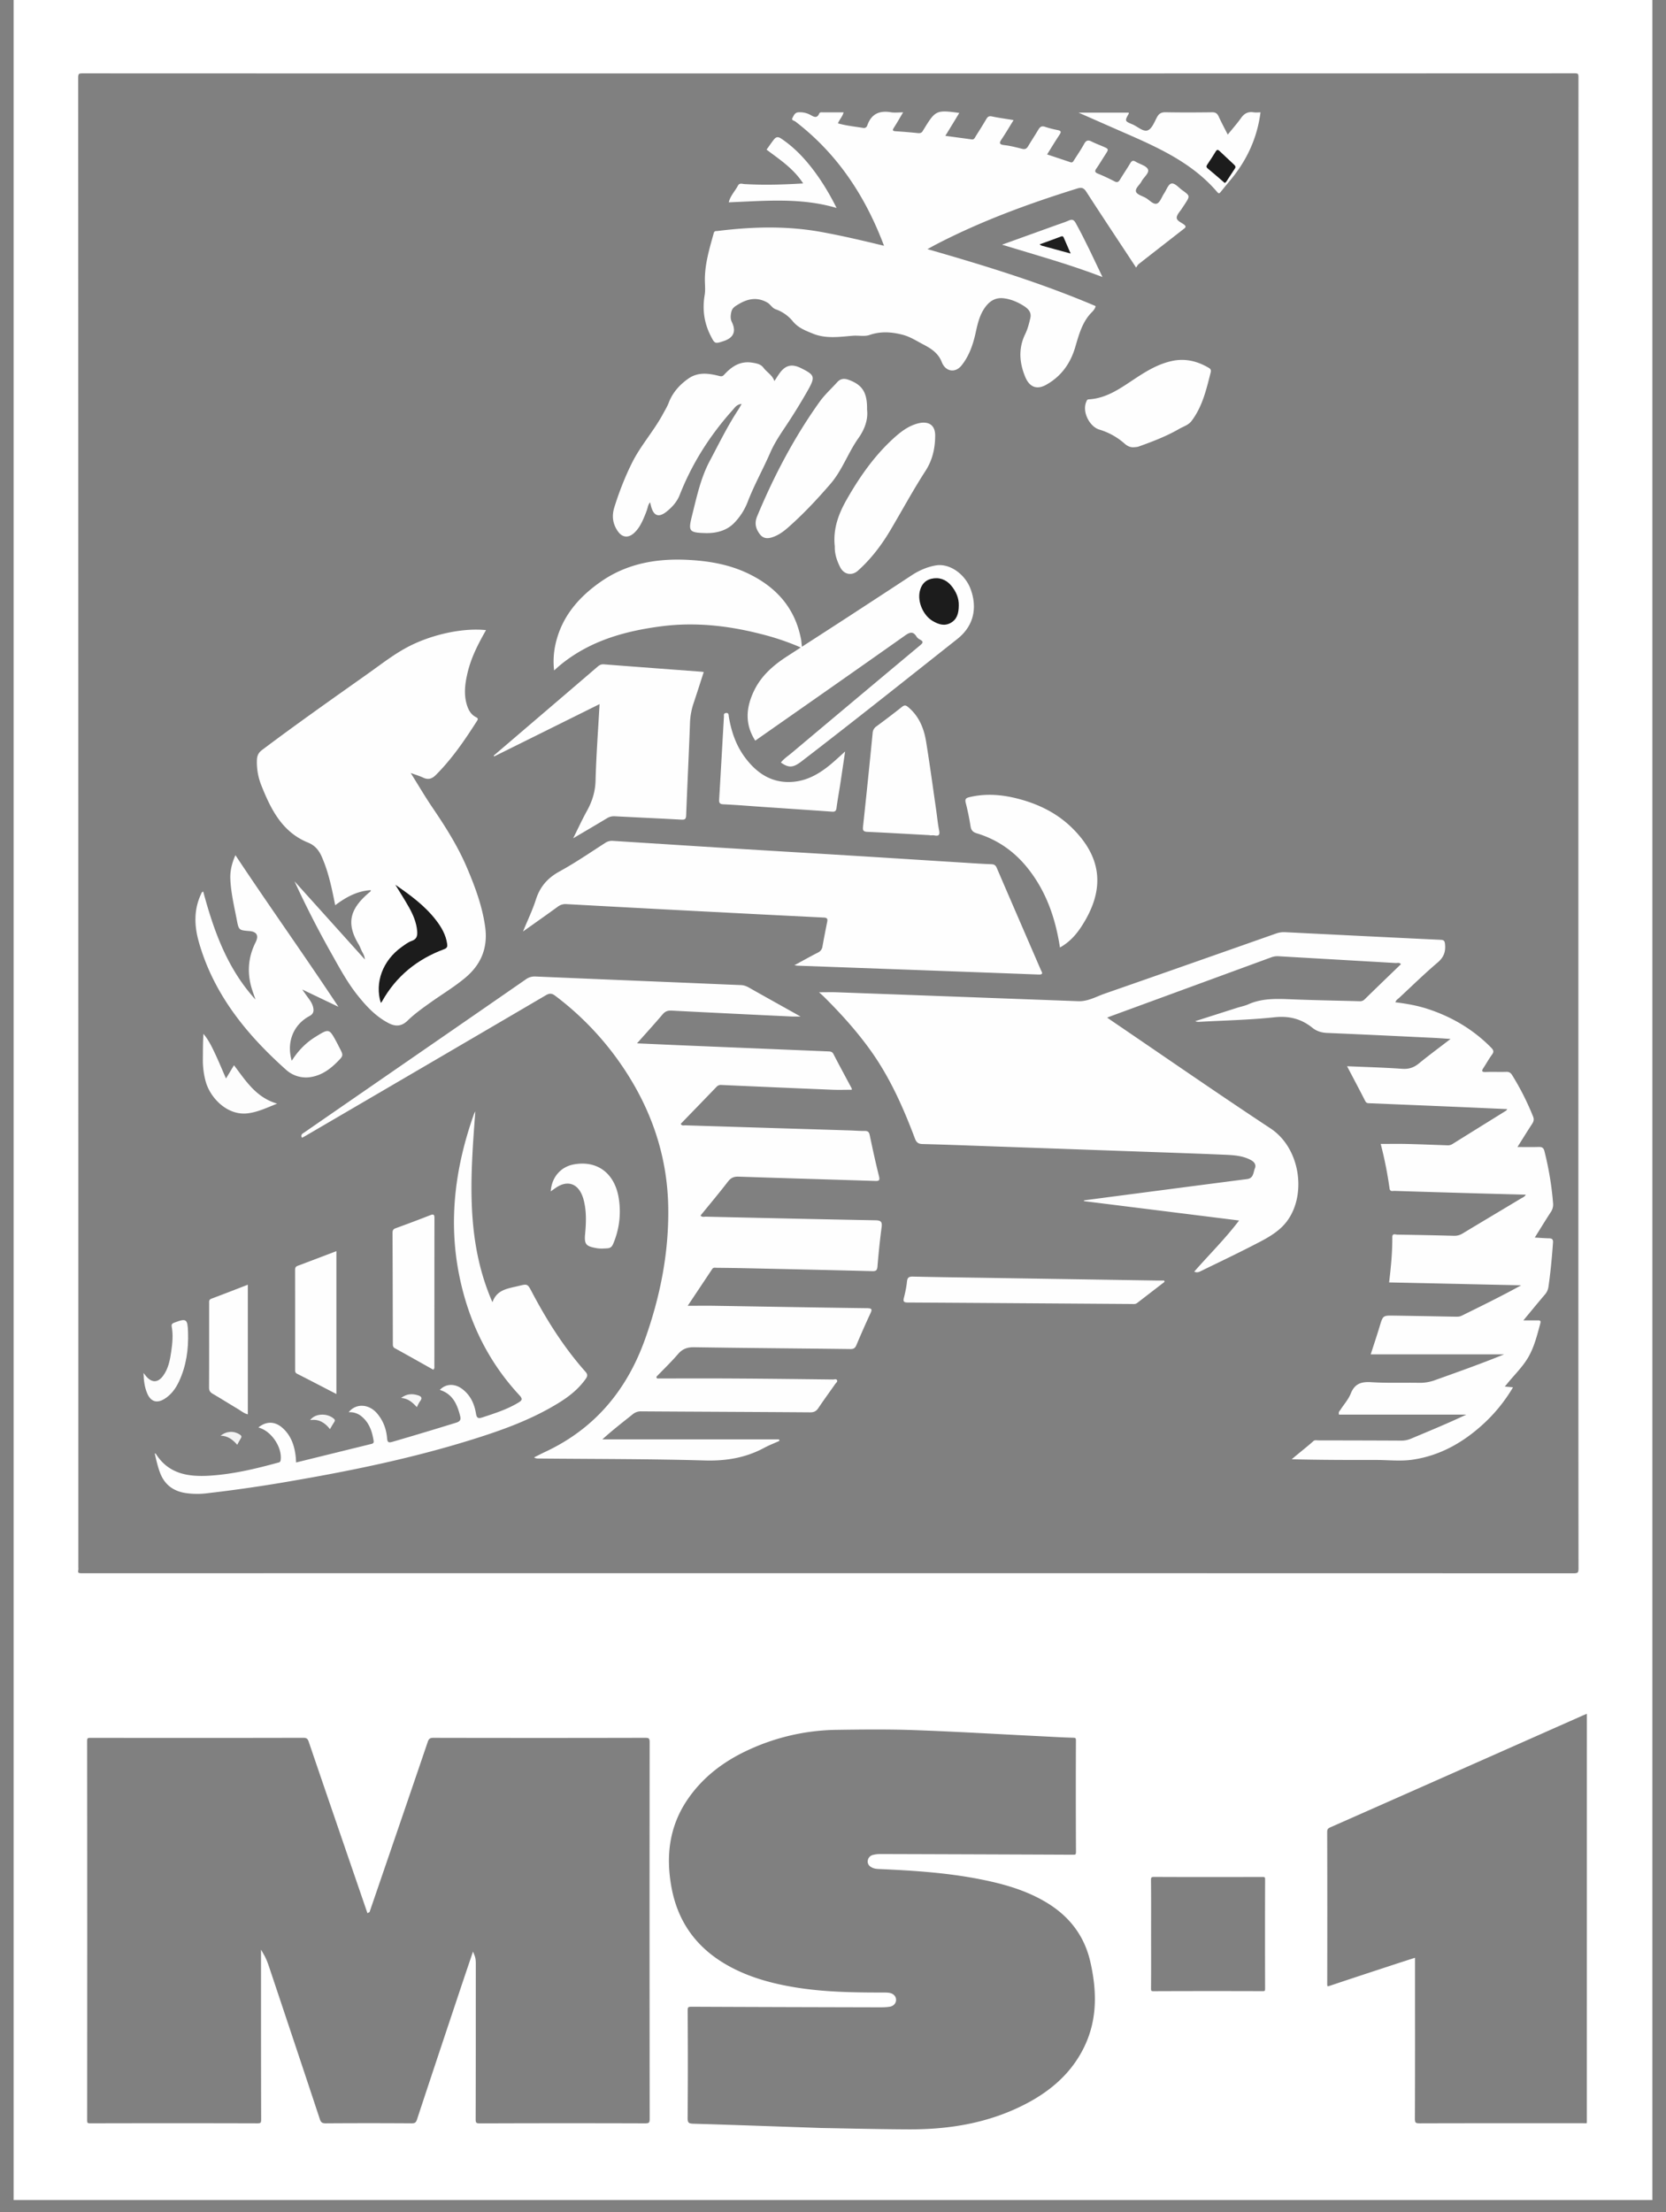 <svg width="110" height="146" fill="none" xmlns="http://www.w3.org/2000/svg"><rect width="100%" height="100%" fill="#808080" stroke="none"/><path fill-rule="evenodd" clip-rule="evenodd" d="M1 0h108v145.104H1V0Zm53.718 4.745c16.417 0 32.835.001 49.252-.007.306 0 .351.098.351.368-.006 22.804-.006 45.609-.006 68.413 0 9.995-.002 19.99.009 29.985.001.356-.085.434-.437.434-32.823-.009-65.647-.009-98.47-.003-.263 0-.398-.043-.346-.332.01-.059.001-.122.001-.183 0-32.763 0-65.526-.009-98.289 0-.333.092-.391.402-.39 16.417.007 32.835.006 49.253.006v-.002Zm50.157 108.216v1.609c-.001 8.391 0 16.782-.002 25.173 0 .574.056.488-.484.488-3.547.002-7.094-.003-10.641.008-.324.001-.43-.065-.428-.415.014-3.351.007-6.703.007-10.054v-.42c-.432.139-.83.266-1.227.397-1.412.464-2.826.925-4.235 1.4-.25.084-.335.072-.334-.225.008-3.339.007-6.679-.002-10.018 0-.228.092-.314.282-.397 3.525-1.556 7.048-3.118 10.572-4.679l6.019-2.668c.142-.063.286-.12.473-.199Zm-28.973 14.667c0-1.174.007-2.349-.006-3.523-.002-.251.058-.329.32-.328 2.373.011 4.746.009 7.12.002.215-.001.295.04.294.278-.009 2.397-.007 4.795-.001 7.193 0 .203-.05.267-.263.267a958.033 958.033 0 0 0-7.193.002c-.241.001-.277-.082-.275-.295.01-1.198.005-2.397.004-3.596Zm-21.684 12.92c-3.129-.108-5.78-.205-8.433-.282-.361-.011-.487-.095-.484-.489.022-2.36.019-4.721.004-7.082-.002-.307.102-.351.37-.35 4.135.019 8.269.029 12.403.039.22 0 .441-.005.657-.04.18-.029.327-.163.329-.346.003-.202-.149-.331-.346-.368-.143-.026-.292-.023-.438-.023-1.957.001-3.913-.029-5.85-.352-1.488-.249-2.932-.64-4.27-1.36-2.13-1.145-3.466-2.878-3.916-5.276-.4-2.129-.156-4.137 1.1-5.953 1.021-1.477 2.409-2.515 4.023-3.258a14.363 14.363 0 0 1 5.842-1.337c1.712-.025 3.426-.044 5.136.016 2.772.098 5.541.265 8.312.402.733.036 1.465.082 2.198.101.224.006.286.066.285.292a805.1 805.1 0 0 0 .003 7.339c.002.303-.138.292-.351.291-4.22-.019-8.44-.033-12.659-.046-.157 0-.318.017-.47.057a.343.343 0 0 0-.27.312c-.014.172.095.27.234.338.146.072.304.078.464.085 2.198.097 4.393.238 6.558.658 1.55.301 3.065.715 4.44 1.529 1.561.922 2.596 2.242 3 4.019.44 1.937.478 3.852-.419 5.691-.825 1.693-2.167 2.873-3.8 3.741-2.456 1.304-5.111 1.752-7.857 1.742-2.09-.008-4.181-.064-5.795-.09Zm-29.9-14.42c1.305-3.807 2.573-7.497 3.828-11.192.092-.27.215-.34.49-.339 4.65.01 9.298.01 13.947-.001.315 0 .412.065.411.397-.009 8.282-.008 16.565.002 24.847 0 .328-.093.401-.412.4a1523.21 1523.21 0 0 0-10.9.003c-.316.001-.38-.095-.378-.391.01-3.401.008-6.802.009-10.203 0-.181 0-.362-.077-.556-.23.68-.462 1.36-.689 2.041-.976 2.925-1.955 5.85-2.919 8.779-.085.259-.197.328-.46.326a409.543 409.543 0 0 0-5.653 0c-.276.002-.404-.073-.494-.343-1.099-3.321-2.21-6.638-3.319-9.956-.1-.297-.2-.594-.37-.889v.405c.001 3.474-.002 6.949.01 10.423 0 .287-.07.361-.36.36-3.67-.011-7.34-.01-11.01-.001-.256.001-.321-.061-.321-.318.007-8.331.008-16.663-.002-24.994 0-.297.102-.328.355-.328 4.674.007 9.347.008 14.02-.003.275 0 .375.1.457.341 1.026 3.012 2.06 6.021 3.093 9.03l.742 2.162Z" fill="#fff" stroke="#fff" stroke-width=".2" stroke-miterlimit="22.926"/><path d="M88.942 70.371c1.248.055 2.444.086 3.637.17.435.03.767-.077 1.1-.349.66-.54 1.347-1.045 2.097-1.622-.458-.03-.838-.059-1.219-.077-2.308-.11-4.617-.222-6.926-.319-.37-.015-.695-.112-.978-.34-.737-.593-1.537-.797-2.506-.694-1.639.176-3.293.209-4.941.3a.653.653 0 0 1-.293-.041l2.775-.886c.243-.077.5-.124.731-.227.903-.403 1.847-.372 2.804-.333 1.515.063 3.032.086 4.548.128a.41.41 0 0 0 .327-.12c.795-.777 1.596-1.548 2.4-2.325-.1-.13-.233-.07-.343-.076-2.563-.15-5.126-.296-7.69-.445a1.217 1.217 0 0 0-.504.06L73.284 67.09l-.184.072c.14.097.244.171.35.242 3.475 2.361 6.93 4.757 10.436 7.07 2.128 1.404 2.45 4.86.756 6.504-.569.552-1.28.892-1.971 1.249-1.118.575-2.255 1.113-3.384 1.666-.12.058-.243.122-.436.035.976-1.115 2.026-2.145 2.961-3.375l-10.239-1.278-.002-.05c.77-.102 1.54-.204 2.309-.304 2.822-.369 5.644-.738 8.467-1.103.43-.056.398-.442.51-.708.099-.232-.041-.425-.257-.542-.533-.29-1.126-.329-1.708-.354-2.138-.092-4.277-.16-6.416-.237l-9.534-.338c-1.345-.048-2.69-.1-4.034-.132-.273-.007-.401-.107-.497-.36-.767-2.039-1.647-4.023-2.923-5.808-.913-1.277-1.962-2.436-3.073-3.54-.092-.092-.191-.176-.338-.31.46 0 .832-.012 1.204.002 5.304.194 10.607.391 15.911.588.635.024 1.174-.298 1.744-.497 3.776-1.314 7.547-2.643 11.32-3.97.199-.07.398-.098.61-.087 3.42.171 6.839.342 10.259.503.232.011.267.095.287.304.046.495-.092.856-.491 1.195-.875.744-1.698 1.549-2.54 2.332-.085.08-.204.136-.245.293.72.087 1.427.21 2.112.432 1.607.523 3.025 1.357 4.215 2.568.157.16.184.27.046.457-.202.275-.367.577-.555.862-.127.191-.15.292.144.28.452-.018.906.004 1.358-.01.184-.005.29.064.383.213a17.554 17.554 0 0 1 1.386 2.74c.075.185.039.32-.061.475-.318.488-.625.984-.972 1.535.509 0 .955.01 1.401-.004.217-.007.323.05.381.278.284 1.128.477 2.269.569 3.428a.875.875 0 0 1-.145.585c-.353.54-.687 1.09-1.062 1.688.35.02.647.045.944.05.2.004.274.07.259.283-.07.976-.16 1.949-.3 2.917a.989.989 0 0 1-.242.52c-.456.533-.9 1.078-1.414 1.697.384 0 .672.004.96 0 .165-.003.202.037.154.215-.206.766-.401 1.552-.798 2.23-.366.624-.906 1.147-1.37 1.715l-.172.207.542.049a10.546 10.546 0 0 1-2.105 2.552c-1.306 1.16-2.793 1.974-4.536 2.226-.786.114-1.588.018-2.382.018-1.858.002-3.716 0-5.588-.047.488-.42.985-.798 1.45-1.215.065-.058.212-.032.32-.031 1.823.003 3.646.006 5.469.016.225.001.43-.042.637-.129 1.215-.51 2.433-1.011 3.65-1.586H88.41c-.053-.181.043-.24.092-.316.232-.359.53-.69.686-1.08.264-.656.703-.787 1.36-.745 1.049.067 2.104.022 3.156.041a2.85 2.85 0 0 0 1.035-.173c1.524-.547 3.051-1.083 4.574-1.707h-8.809c.215-.668.412-1.254.59-1.845.217-.716.21-.722.944-.71 1.346.02 2.691.046 4.036.07.147.003.29.007.429-.061 1.313-.646 2.627-1.29 3.936-2.01l-8.721-.19c.122-1.008.217-1.999.211-2.995 0-.258.203-.163.323-.16 1.248.019 2.495.044 3.742.077a1.02 1.02 0 0 0 .582-.156c1.276-.77 2.558-1.53 3.835-2.298.108-.066.242-.105.332-.259-1.266-.034-2.507-.066-3.748-.102-1.638-.047-3.276-.094-4.914-.147-.127-.004-.303.07-.335-.17a25.675 25.675 0 0 0-.583-2.931c.583 0 1.144-.01 1.704.002.892.021 1.784.058 2.676.089a.578.578 0 0 0 .348-.078c1.18-.737 2.364-1.47 3.546-2.205.026-.016.041-.05.086-.106-1.236-.054-2.439-.11-3.642-.16-1.808-.077-3.617-.15-5.425-.226-.117-.005-.233.01-.308-.136-.383-.749-.778-1.492-1.206-2.309ZM43.377 90.98c1.71 0 3.422-.008 5.133.003 2.165.012 4.33.039 6.495.064.089 0 .216-.059.264.05.043.1-.07.171-.123.248-.371.53-.754 1.053-1.115 1.59-.136.204-.284.281-.536.28-3.72-.028-7.438-.04-11.157-.065a.827.827 0 0 0-.564.194c-.666.534-1.343 1.053-2.003 1.655H51.44l.02.102c-.332.15-.675.28-.995.452-1.232.666-2.525.878-3.936.838-3.668-.106-7.338-.093-11.008-.129-.08 0-.16-.01-.26-.072.244-.121.485-.249.732-.364 3.286-1.532 5.41-4.096 6.608-7.47.998-2.81 1.57-5.704 1.52-8.688-.056-3.36-1.104-6.426-2.975-9.21a19.562 19.562 0 0 0-4.493-4.742c-.218-.164-.374-.169-.613-.029-5.276 3.094-10.558 6.178-15.84 9.264-.083.049-.17.093-.26.143-.12-.222.057-.286.178-.37 1.437-.994 2.875-1.986 4.313-2.979 3.428-2.366 6.858-4.731 10.282-7.103a.988.988 0 0 1 .644-.193c3.323.143 6.646.279 9.97.416 1.196.05 2.393.103 3.59.15.204.007.374.076.549.175 1.093.619 2.192 1.228 3.392 1.9-.277 0-.45.006-.622-.002-2.626-.126-5.252-.25-7.878-.387-.254-.013-.43.038-.602.24-.534.629-1.09 1.239-1.696 1.92 1.142.05 2.198.099 3.254.143l9.347.388c.143.006.278 0 .367.171.392.76.802 1.51 1.203 2.265.016.028.007.07.01.097-.442 0-.878.016-1.313-.002-2.431-.1-4.862-.205-7.293-.315a.378.378 0 0 0-.323.122c-.788.818-1.578 1.632-2.367 2.446.081.147.206.093.302.096 3.618.114 7.237.224 10.855.335.33.01.66.04.99.035.21-.003.29.068.334.28.189.908.388 1.814.612 2.714.076.302-.032.314-.277.306-2.995-.097-5.99-.181-8.985-.283-.31-.01-.512.068-.708.322-.587.762-1.207 1.5-1.817 2.249.122.122.25.069.362.071 3.73.085 7.46.17 11.19.238.359.007.455.099.407.456-.114.86-.202 1.723-.273 2.588-.02.254-.09.32-.344.313-2.727-.07-5.454-.13-8.18-.19-.698-.015-1.395-.024-2.092-.031-.103-.001-.218-.038-.297.082-.518.78-1.038 1.557-1.617 2.425.644 0 1.202-.008 1.76 0 3.363.054 6.726.115 10.09.159.336.004.329.095.21.35-.32.687-.623 1.38-.918 2.077-.08.19-.169.273-.393.27-3.437-.043-6.874-.066-10.31-.12-.456-.008-.778.101-1.077.449-.45.524-.953 1.005-1.433 1.504l.042.11Zm14.992-74.758c-1.242-3.296-3.084-6.079-5.854-8.202-.078-.06-.282-.078-.193-.234.087-.155.149-.36.4-.374.289-.015.55.041.804.182.204.113.42.241.561-.095.047-.111.167-.082.262-.082.44-.002.88 0 1.348 0-.063.273-.268.461-.37.725.555.157 1.113.212 1.664.301.151.025.235-.055.279-.179.265-.753.804-.983 1.56-.854.237.04.488.006.799.006-.216.362-.403.695-.61 1.015-.117.183-.063.22.126.232.488.032.976.071 1.462.122.156.016.26-.019.33-.158.023-.044.052-.083.078-.125.748-1.223.818-1.256 2.323-1.048-.156.258-.305.506-.456.753l-.464.758 1.745.236c.162.021.202-.114.264-.213.234-.372.47-.744.692-1.123.091-.156.175-.224.376-.181.452.097.912.157 1.428.242-.271.438-.507.843-.769 1.232-.162.24-.23.376.16.42.399.044.792.149 1.182.246.19.047.293-.013.387-.172.219-.367.456-.724.674-1.092.105-.178.214-.267.437-.192.276.094.563.162.85.22.238.049.225.136.107.313-.277.416-.535.845-.814 1.291.526.176 1.033.343 1.539.514.149.05.194-.066.25-.154.224-.35.46-.695.659-1.059.129-.236.266-.267.493-.15.238.121.491.213.737.32.405.173.404.172.155.557-.192.298-.373.603-.575.895-.115.166-.124.254.09.342.373.151.738.323 1.094.509.187.098.275.047.374-.118.22-.367.465-.719.682-1.087.097-.163.19-.186.347-.09.28.17.705.265.813.507.105.234-.279.518-.423.793-.124.236-.433.458-.364.681.057.182.402.28.627.402.254.137.505.46.746.384.208-.066.32-.433.477-.666.156-.233.282-.614.48-.657.234-.051.484.266.719.435.525.378.524.38.172.923-.06.092-.124.181-.182.275-.128.206-.35.413-.352.622-.003.203.306.315.486.454.185.143.064.217-.035.295-.987.771-1.977 1.538-2.963 2.311-.065.051-.103.137-.17.23-1.12-1.7-2.216-3.345-3.289-5.005-.17-.264-.318-.301-.606-.211-3.206.999-6.35 2.148-9.336 3.702-.16.083-.318.173-.544.297 3.799 1.09 7.511 2.23 11.104 3.76-.05.24-.24.378-.382.543-.547.635-.743 1.42-.975 2.196-.318 1.063-.933 1.913-1.917 2.458-.661.365-1.117.09-1.368-.507-.392-.934-.476-1.893-.005-2.852.16-.326.252-.692.335-1.049.1-.432-.205-.666-.519-.854-.391-.235-.82-.407-1.273-.454-.456-.047-.83.137-1.127.511-.422.532-.553 1.134-.697 1.79-.165.743-.427 1.524-.937 2.147-.419.511-1.052.392-1.295-.235-.226-.583-.688-.886-1.21-1.158-.453-.236-.879-.518-1.382-.647-.73-.187-1.438-.238-2.181.018-.326.113-.731.02-1.102.05-.88.072-1.772.21-2.626-.138-.483-.196-.968-.374-1.33-.812a2.562 2.562 0 0 0-1.133-.797c-.241-.083-.347-.326-.557-.446-.674-.384-1.31-.252-1.929.13-.195.12-.388.22-.448.502-.05.238-.065.443.038.657.298.616.117 1.038-.54 1.254-.581.192-.585.194-.87-.37-.426-.846-.544-1.735-.385-2.67.046-.274.025-.562.016-.842-.036-1.122.288-2.175.582-3.237.047-.17.151-.133.243-.145 2.28-.283 4.555-.351 6.83.06 1.38.249 2.743.568 4.17.916ZM32.09 41.59c-.518.906-.974 1.796-1.21 2.777-.168.705-.274 1.415-.06 2.135.105.353.27.658.607.83.136.07.149.125.07.247-.81 1.267-1.654 2.508-2.727 3.577-.26.26-.512.32-.842.163-.228-.108-.473-.178-.81-.302.511.817.951 1.57 1.44 2.289.86 1.265 1.676 2.554 2.276 3.966.534 1.259 1.013 2.538 1.2 3.907.187 1.363-.258 2.468-1.307 3.348-.705.591-1.492 1.064-2.239 1.593-.549.39-1.1.777-1.581 1.246-.381.371-.78.401-1.235.168-.859-.441-1.495-1.13-2.083-1.87-.67-.846-1.18-1.795-1.706-2.732a65.276 65.276 0 0 1-2.438-4.766l4.644 5.158c-.017-.277-.153-.436-.231-.616-.059-.134-.112-.273-.188-.397-.884-1.464-.465-2.404.69-3.392.053-.045.128-.075.121-.169-.886.051-1.629.456-2.35.996-.161-.826-.325-1.61-.57-2.371a9.887 9.887 0 0 0-.298-.788c-.184-.441-.452-.785-.926-.977-1.706-.693-2.45-2.191-3.08-3.77a4.116 4.116 0 0 1-.294-1.683c.01-.272.098-.476.329-.65 2.294-1.727 4.644-3.378 6.987-5.037.917-.648 1.798-1.35 2.81-1.855 1.537-.768 3.527-1.186 5-1.026Z" fill="#FEFEFE"/><path d="M52.45 63.706c.567-.307 1.053-.58 1.549-.834a.52.52 0 0 0 .307-.41c.095-.54.203-1.079.31-1.617.037-.187.013-.274-.22-.286a3350.26 3350.26 0 0 1-16.994-.887.833.833 0 0 0-.574.17c-.73.532-1.47 1.05-2.295 1.636.313-.764.632-1.42.851-2.108.271-.849.774-1.425 1.56-1.855 1.037-.568 2.017-1.24 3.012-1.881a.799.799 0 0 1 .512-.136c2.61.166 5.22.334 7.83.495 2.55.158 5.1.305 7.65.462 2.61.16 5.22.327 7.83.49.562.035 1.123.073 1.685.094.184.007.277.071.351.244.963 2.241 1.934 4.478 2.902 6.716.067.156.225.335-.15.32-5.302-.2-10.605-.39-15.908-.584-.036 0-.072-.01-.208-.029Zm-2.584-14.823c-.715-1.116-.6-2.216-.072-3.307.478-.987 1.28-1.68 2.186-2.265l.892-.577a16.685 16.685 0 0 0-2.642-.892c-2.16-.553-4.35-.794-6.573-.505-2.427.316-4.733.965-6.671 2.561-.122.1-.238.21-.4.352a5.206 5.206 0 0 1 .097-1.755c.406-1.793 1.526-3.085 2.988-4.104 1.764-1.229 3.765-1.555 5.865-1.433 1.312.075 2.595.3 3.796.864 1.893.889 3.167 2.286 3.562 4.393.014.072.019.146.027.218l.027.253c1.038-.671 2.041-1.317 3.042-1.968 1.401-.912 2.802-1.826 4.2-2.745.497-.327 1.054-.567 1.615-.657.921-.147 1.923.597 2.28 1.56.386 1.039.357 2.32-.88 3.3-3.42 2.706-6.83 5.423-10.29 8.08-.55.421-.835.438-1.356.071.196-.253.465-.425.705-.627 2.835-2.38 5.671-4.758 8.513-7.13.196-.164.173-.246-.028-.355a.593.593 0 0 1-.225-.184c-.222-.366-.428-.326-.763-.09-3.281 2.32-6.577 4.619-9.895 6.942ZM17.058 94.215c.53-.433 1.11-.414 1.61.041.567.514.785 1.19.86 1.926.01.108.014.217.022.341l4.916-1.21c.123-.03.231-.044.203-.223-.1-.632-.297-1.21-.82-1.626a1.186 1.186 0 0 0-.827-.256c.473-.602 1.333-.558 1.873.075.402.47.612 1.025.663 1.636.022.25.071.324.354.241a247.31 247.31 0 0 0 4.203-1.262c.249-.078.332-.183.268-.437-.194-.777-.495-1.462-1.343-1.726.379-.405.96-.444 1.461-.075.541.398.813.966.922 1.61.048.286.105.386.432.278.812-.268 1.625-.524 2.363-.97.232-.141.325-.225.079-.49-2.081-2.238-3.36-4.893-3.967-7.874-.74-3.632-.277-7.164.943-10.626.03-.084.074-.162.112-.241-.32 4.269-.658 8.533 1.13 12.601.29-.842 1.027-.903 1.703-1.069.608-.149.61-.157.894.381.994 1.887 2.126 3.68 3.548 5.279.16.18.129.302.009.472-.454.64-1.048 1.122-1.705 1.533-1.837 1.15-3.86 1.868-5.913 2.504-3.793 1.175-7.671 1.985-11.58 2.66a96.637 96.637 0 0 1-5.797.847 5.212 5.212 0 0 1-1.46-.021c-.822-.14-1.373-.584-1.66-1.367-.147-.402-.24-.815-.336-1.239.034.01.063.009.07.021.84 1.34 2.153 1.533 3.564 1.445 1.518-.096 2.99-.444 4.451-.844.101-.027.204-.021.227-.18.12-.834-.615-1.94-1.472-2.155Zm31.909-67.557c-.329.037-.442.237-.584.394-1.498 1.667-2.685 3.527-3.506 5.618-.177.45-.5.808-.876 1.104-.508.401-.837.281-1.01-.346-.023-.081-.039-.165-.064-.274-.146.152-.154.34-.212.505a8.38 8.38 0 0 1-.208.527c-.146.342-.318.672-.582.936-.406.409-.834.39-1.152-.087-.315-.472-.39-.977-.208-1.56.314-1.002.69-1.972 1.156-2.91.57-1.152 1.445-2.113 2.053-3.242.131-.245.278-.477.379-.742.254-.668.717-1.186 1.298-1.594.642-.45 1.349-.349 2.039-.172.193.05.248-.003.353-.116.493-.53 1.053-.89 1.835-.762.289.047.556.097.736.338.22.297.582.478.717.876.103-.157.2-.311.303-.462.4-.587.834-.702 1.459-.39.886.441.951.56.468 1.423a38.986 38.986 0 0 1-1.592 2.572c-.339.508-.666 1.018-.91 1.577-.473 1.088-1.057 2.125-1.486 3.235a4.107 4.107 0 0 1-.924 1.436c-.488.482-1.15.657-1.847.642-1.143-.026-1.166-.13-.898-1.2.303-1.214.566-2.445 1.154-3.552.61-1.146 1.18-2.318 1.897-3.406.066-.1.12-.207.212-.368Z" fill="#FEFEFE"/><path d="M46.465 44.353c-.217.672-.426 1.331-.646 1.987a4.65 4.65 0 0 0-.259 1.32c-.073 2.052-.178 4.103-.256 6.155-.01.254-.09.293-.317.281-1.465-.08-2.93-.146-4.394-.222a.869.869 0 0 0-.519.132c-.709.428-1.424.845-2.23 1.322.328-.657.593-1.238.902-1.795.348-.628.556-1.266.576-2.004.044-1.66.169-3.317.266-5.058l-6.96 3.453-.03-.054 3.312-2.832c1.179-1.008 2.358-2.015 3.534-3.026.126-.108.242-.18.422-.166 2.132.166 4.264.323 6.395.483.06.004.12.014.204.024ZM22.344 66.448l-2.39-1.142c.165.232.276.39.39.545.145.197.284.399.335.644.052.247.016.424-.25.567-1.065.569-1.526 1.738-1.165 2.947.415-.653.923-1.18 1.56-1.574.908-.562.907-.563 1.403.35.064.118.122.24.184.358.274.527.273.527-.157.957-.465.466-.982.838-1.645.97a1.962 1.962 0 0 1-1.74-.482c-2.605-2.328-4.763-4.977-5.74-8.415-.3-1.053-.342-2.12.14-3.151.03-.064.04-.146.15-.177.695 2.591 1.591 5.09 3.45 7.127-.07-.206-.143-.412-.212-.618-.357-1.084-.294-2.138.22-3.163.222-.443.076-.702-.407-.74-.7-.057-.704-.056-.84-.762-.17-.886-.384-1.767-.422-2.674-.022-.534.1-1.04.336-1.573 2.236 3.37 4.57 6.635 6.8 10.006Zm47.641-3.913c-.298-1.947-.915-3.715-2.13-5.236-.885-1.109-2.002-1.89-3.363-2.3-.26-.079-.367-.202-.41-.465a16.561 16.561 0 0 0-.317-1.54c-.062-.24-.003-.321.224-.377 1.072-.26 2.132-.18 3.187.089 1.37.349 2.615.951 3.628 1.955 2.06 2.04 2.11 4.185.587 6.508-.357.544-.789 1.02-1.406 1.366ZM57.25 27.05c.073.62-.144 1.265-.57 1.866-.684.963-1.067 2.114-1.846 3.018-.876 1.015-1.794 1.995-2.8 2.881-.315.277-.678.544-1.117.666-.32.089-.563.02-.748-.224-.268-.353-.368-.72-.178-1.18 1.108-2.663 2.442-5.202 4.12-7.552.338-.473.78-.872 1.173-1.306.217-.24.465-.255.758-.147.898.332 1.227.828 1.207 1.978Zm-2.131 9.02c-.13-1.15.245-2.154.787-3.103.84-1.473 1.806-2.86 3.064-4.012.49-.45 1.024-.867 1.702-1.024.513-.118 1.075.014 1.074.815-.001.841-.179 1.622-.638 2.332-.827 1.277-1.548 2.617-2.324 3.923-.585.984-1.276 1.896-2.142 2.668-.382.34-.909.269-1.163-.224-.225-.439-.376-.898-.36-1.376Zm6.284 19.052c-1.379-.075-2.758-.158-4.137-.22-.276-.012-.309-.11-.282-.354.22-2.052.432-4.106.633-6.16a.566.566 0 0 1 .25-.448 55.32 55.32 0 0 0 1.69-1.288c.164-.13.258-.107.4.012.72.596 1.048 1.404 1.191 2.287.245 1.505.448 3.018.667 4.528.063.435.101.874.188 1.304.058.29.016.42-.307.355-.094-.019-.195-.003-.293-.003v-.013Zm13.47-25.604c-.246.02-.45-.087-.62-.238a4.432 4.432 0 0 0-1.676-.93c-.615-.185-1.144-1.14-.857-1.825.036-.086.056-.162.158-.167 1.225-.066 2.16-.776 3.128-1.411.739-.485 1.498-.933 2.375-1.122.877-.19 1.686.01 2.447.463.124.074.139.176.112.278-.286 1.128-.544 2.267-1.269 3.221-.205.271-.535.358-.81.518-.844.489-1.755.835-2.672 1.164-.109.04-.211.036-.316.05Zm2.014 55.088-1.814 1.398c-.106.081-.232.061-.353.06-4.929-.034-9.857-.07-14.785-.098-.24-.002-.318-.05-.256-.3.09-.355.168-.716.205-1.079.027-.27.13-.338.392-.332 1.638.038 3.277.058 4.915.084l11.114.175c.188.003.376 0 .564 0l.018.092ZM28.606 90.4c-.837-.47-1.682-.947-2.533-1.415-.14-.077-.134-.186-.134-.308-.006-2.43-.011-4.862-.021-7.293-.001-.163.03-.257.204-.32a94.292 94.292 0 0 0 2.288-.862c.212-.083.276-.044.275.189-.005 3.261-.003 6.523-.005 9.785 0 .07.02.148-.074.224ZM71.209 7.432h3.307c.005.017.025.045.017.059-.275.49-.28.502.237.717.344.143.708.51 1.013.393.277-.106.44-.555.614-.875.136-.251.305-.322.581-.317 1.015.018 2.03.015 3.044.001.23-.003.348.072.442.277.181.398.39.783.6 1.197.307-.38.614-.724.879-1.098.213-.301.466-.432.83-.374.142.023.291.004.453.004-.217 1.703-.907 3.172-1.987 4.469-.21.251-.417.505-.623.759-.073.09-.125.174-.245.034-1.665-1.951-3.935-2.954-6.21-3.948-.966-.422-1.929-.848-2.952-1.298ZM22.21 92.005c-.893-.462-1.746-.905-2.603-1.342-.125-.064-.123-.164-.122-.277 0-2.19.002-4.38-.002-6.57 0-.141.033-.22.172-.272.843-.315 1.683-.637 2.556-.969v9.43ZM55.8 49.596c-.106.719-.213 1.449-.325 2.178-.079.518-.177 1.034-.243 1.554-.026.209-.113.255-.304.241-1.522-.108-3.045-.209-4.567-.313-.865-.059-1.73-.132-2.596-.172-.253-.012-.295-.097-.282-.324.11-1.816.21-3.633.315-5.45.006-.096-.044-.229.131-.25.2-.025.175.132.192.237.16.964.465 1.873 1.047 2.666.799 1.09 1.835 1.768 3.235 1.634 1.073-.103 1.936-.688 2.723-1.39.224-.199.445-.402.675-.611ZM16.363 84.792v8.554c-.261-.062-.454-.233-.666-.36-.556-.33-1.104-.675-1.662-1.002-.167-.098-.232-.21-.231-.407.008-1.847.004-3.694.005-5.54 0-.128-.028-.257.152-.324.786-.292 1.567-.6 2.402-.921Zm20.002-6.162c.056-.924.655-1.62 1.517-1.778 1.58-.29 2.753.61 2.987 2.334a5.443 5.443 0 0 1-.382 2.906c-.08.188-.179.286-.396.298-.232.013-.46.031-.692-.01-.717-.126-.83-.249-.765-.955.069-.734.094-1.463-.086-2.185a2.407 2.407 0 0 0-.155-.447c-.317-.67-.898-.856-1.543-.492-.167.094-.319.215-.485.33ZM53.03 12.106c-.636-.984-1.55-1.575-2.416-2.229.15-.21.297-.424.455-.632.134-.175.259-.266.504-.102.731.487 1.344 1.093 1.891 1.77.693.859 1.263 1.794 1.774 2.814-2.361-.701-4.737-.466-7.12-.373.1-.43.414-.738.61-1.11.101-.188.282-.103.43-.095 1.268.073 2.534.039 3.871-.043Z" fill="#FEFEFE"/><path d="M18.297 72.84c-.706.284-1.29.56-1.94.64-1.32.165-2.451-.982-2.766-2.067a5.255 5.255 0 0 1-.196-1.52c.005-.55 0-1.098.037-1.66.355.422.583.91.81 1.396.23.496.44 1.002.68 1.553l.527-.876c.777 1.022 1.446 2.121 2.848 2.534Z" fill="#FDFDFD"/><path d="m66.156 16.15 3.662-1.319c.252-.09.51-.168.754-.278.225-.102.34-.04.455.17.632 1.141 1.174 2.326 1.766 3.56-2.17-.833-4.354-1.44-6.637-2.134Z" fill="#FEFEFE"/><path d="M9.477 90.619c.098.125.14.182.186.234.371.419.764.41 1.099-.04.354-.475.462-1.044.544-1.612.078-.544.135-1.094.032-1.642-.03-.16.04-.213.17-.264.797-.303.877-.246.907.613.04 1.14-.113 2.242-.602 3.281-.216.46-.513.864-.95 1.136-.511.319-.918.182-1.147-.37-.166-.4-.227-.82-.24-1.336Z" fill="#FDFDFD"/><path d="M21.787 94.323c-.339-.432-.741-.683-1.31-.595.315-.44 1.08-.478 1.53-.123.082.065.144.123.067.24-.1.149-.186.307-.287.478Z" fill="#F5F5F5"/><path d="M15.664 95.355c-.301-.34-.628-.596-1.103-.596.392-.312.873-.335 1.26-.086.113.073.16.133.079.26-.083.127-.15.265-.236.422Z" fill="#F3F3F3"/><path d="M26.484 92.265c.37-.28.726-.294 1.104-.178.23.07.326.176.143.402-.081.1-.127.23-.208.382-.283-.307-.573-.576-1.039-.606Z" fill="#F6F6F6"/><path d="m80.87 12.078-.122-.102c-.333-.285-.661-.576-1.001-.852-.116-.095-.103-.163-.029-.271.191-.282.378-.568.554-.86.087-.143.161-.11.256-.02l.959.9c.075.071.123.142.048.252-.191.283-.372.572-.56.856-.025.037-.067.063-.104.097Z" fill="#1C1C1C"/><path d="M70.691 16.734c-.68-.185-1.298-.352-1.916-.522-.031-.008-.058-.036-.134-.085.496-.18.956-.34 1.41-.516.145-.056.167.033.205.122l.435 1.001Z" fill="#1E1E1E"/><path d="M26.103 58.394c.988.682 1.947 1.38 2.68 2.33.362.469.655.97.741 1.57.026.18.002.278-.2.353-1.783.66-3.176 1.789-4.109 3.462-.016.029-.043.052-.07.083-.42-1.336.128-2.805 1.375-3.69.208-.148.418-.315.653-.397.337-.116.397-.324.372-.64-.045-.576-.266-1.089-.54-1.58-.284-.506-.6-.994-.902-1.49ZM63.305 39.96c-.003.504-.109.911-.529 1.148-.424.24-.828.096-1.207-.131-.612-.368-.99-1.24-.844-1.93.09-.426.328-.742.76-.846.518-.124.973.04 1.313.44.33.39.523.848.507 1.319Z" fill="#1C1C1C"/></svg>
